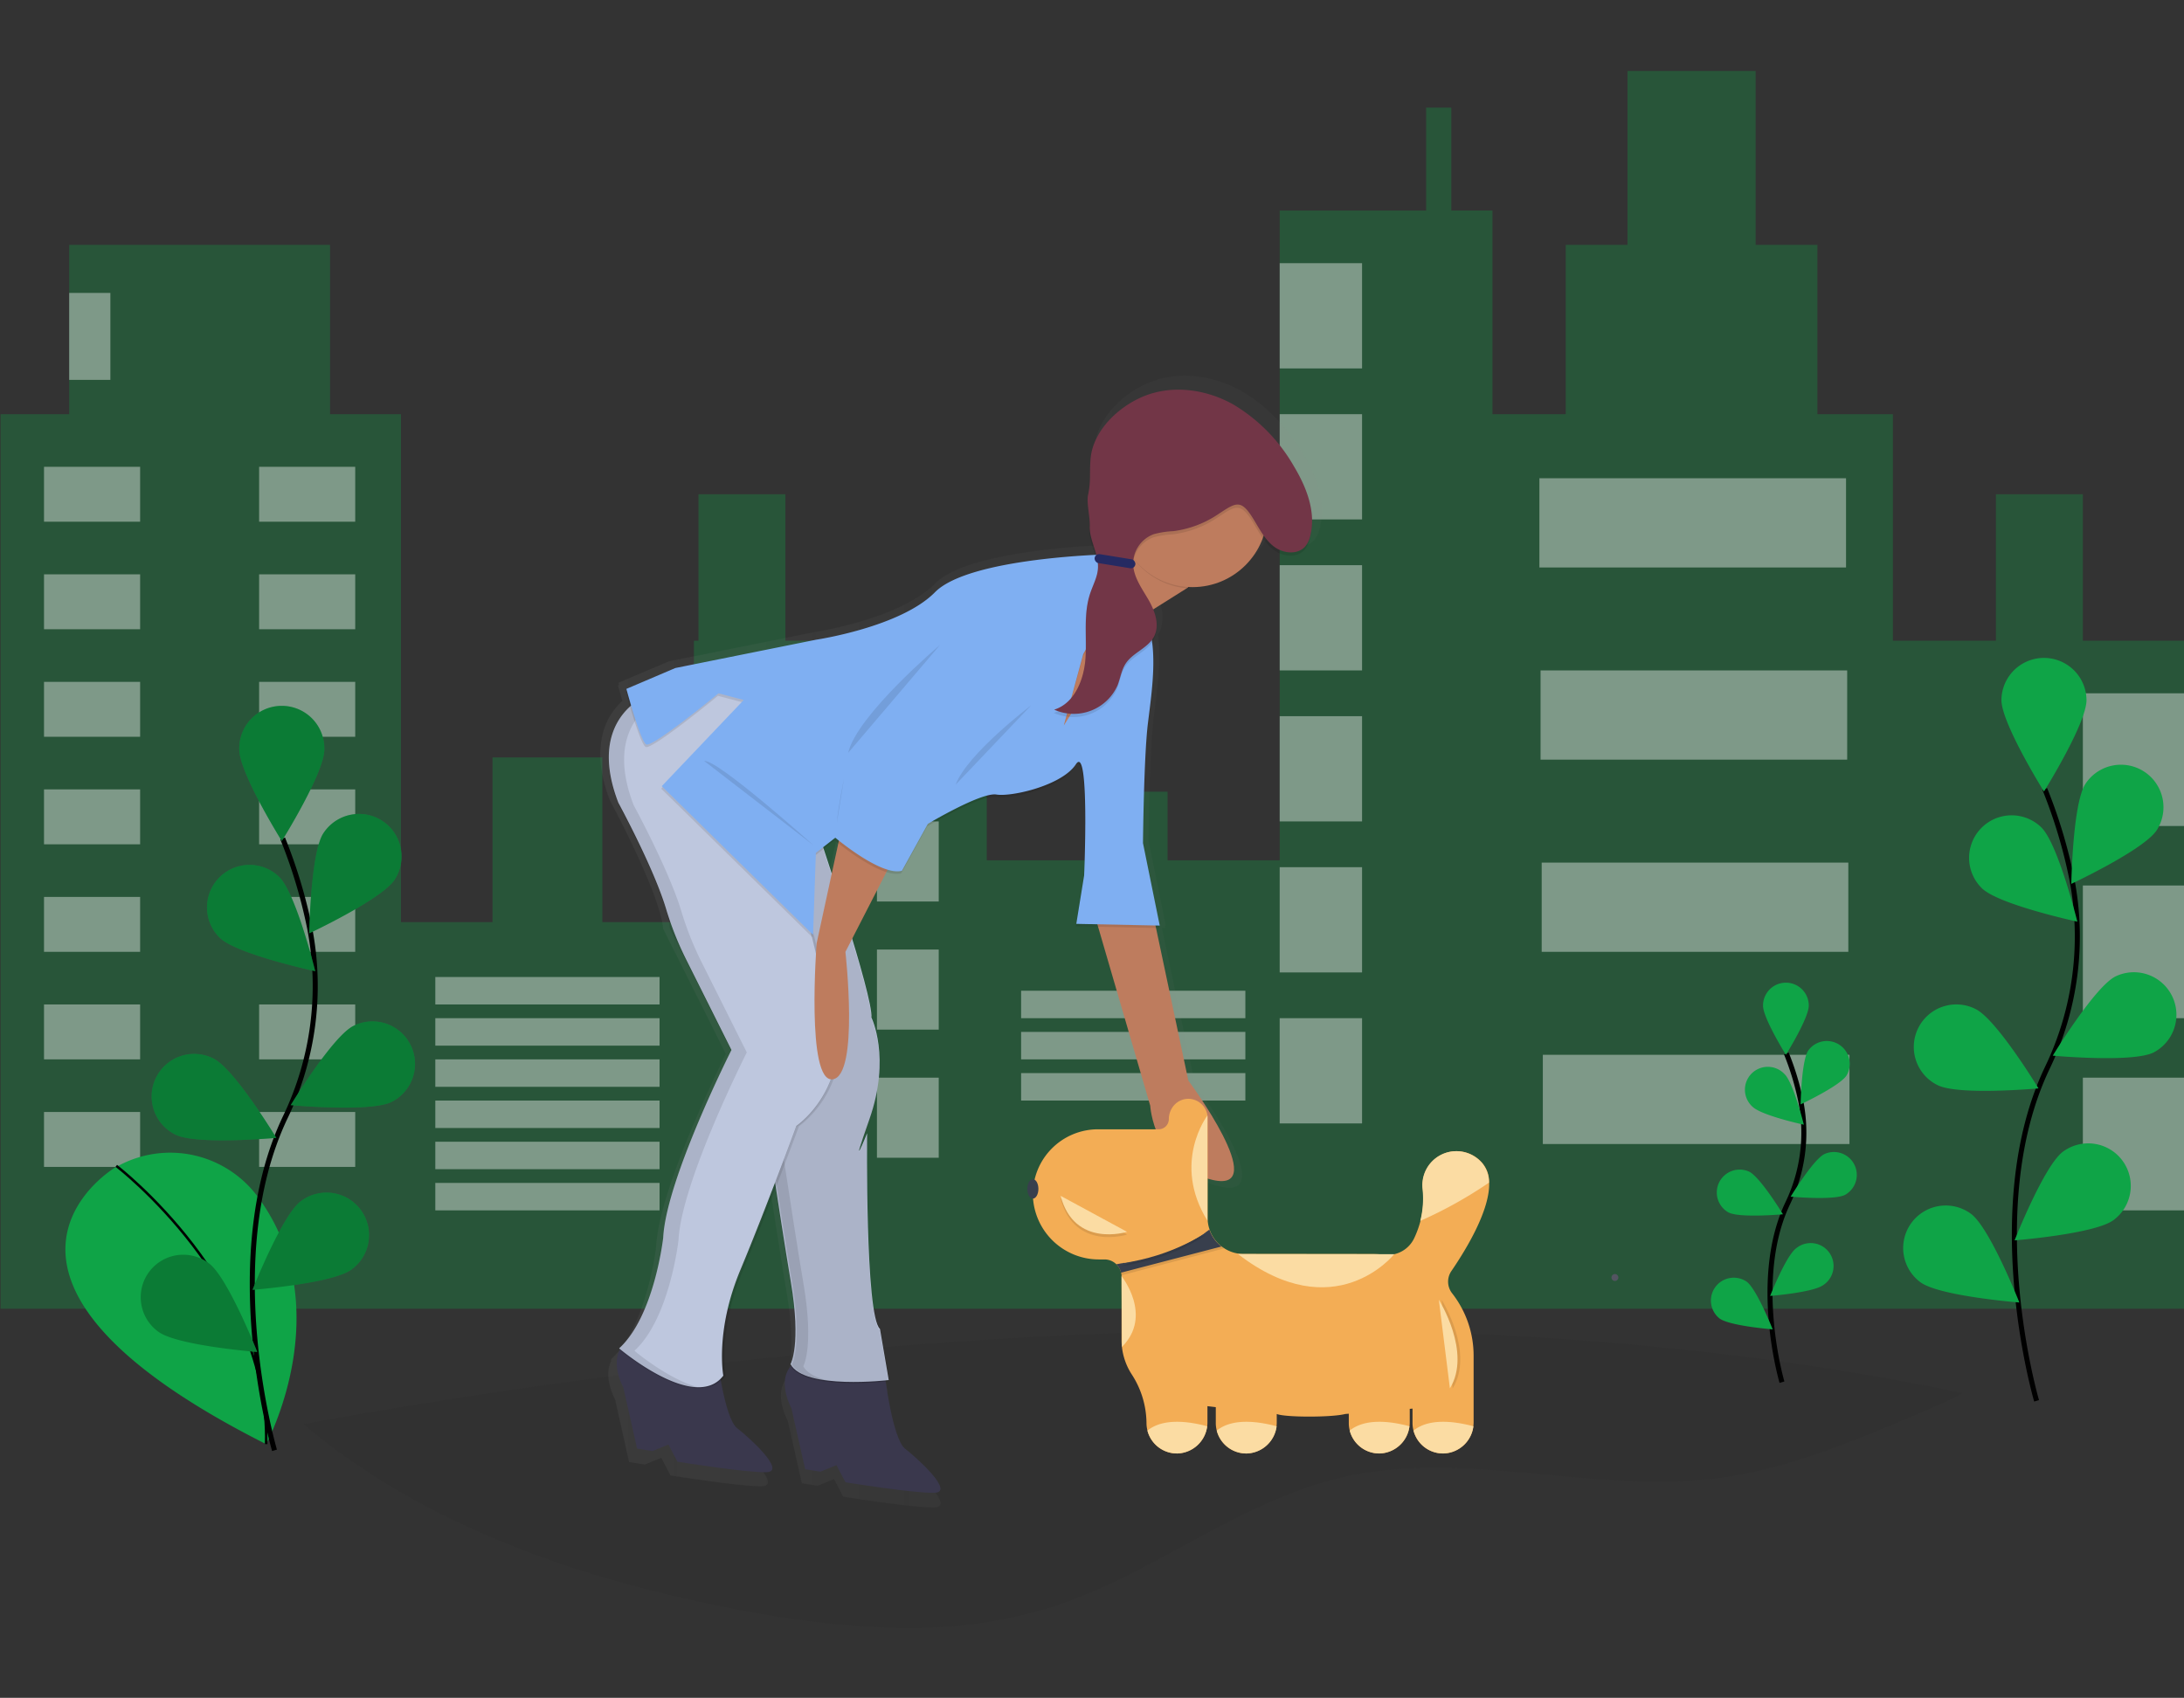 <svg xmlns="http://www.w3.org/2000/svg" xmlns:xlink="http://www.w3.org/1999/xlink" width="445" height="346" viewBox="0 0 445 346">
  <rect x="0" y="0" width="445" height="346" fill="#333333" stroke="none"/>
  <defs>
    <clipPath id="clip-path">
      <rect id="Rectangle_227" data-name="Rectangle 227" width="445" height="346" transform="translate(-0.11)" fill="#fff" stroke="#000" stroke-width="1"/>
    </clipPath>
    <linearGradient id="linear-gradient" x1="-0.013" y1="0.424" x2="0.96" y2="0.424" gradientUnits="objectBoundingBox">
      <stop offset="0" stop-color="gray" stop-opacity="0.251"/>
      <stop offset="0.54" stop-color="gray" stop-opacity="0.122"/>
      <stop offset="1" stop-color="gray" stop-opacity="0.102"/>
    </linearGradient>
  </defs>
  <g id="Mask_Group_1" data-name="Mask Group 1" transform="translate(0.11)" clip-path="url(#clip-path)">
    <g id="undraw_good_doggy_4wfq" transform="translate(0 14.468)">
      <path id="Path_676" data-name="Path 676" d="M468.894,351.553c-3.32,1.711-6.8,3.189-10.225,4.639-12.677,5.348-25.55,10.752-39.165,12.589-25.583,3.427-51.977-5.9-77.108-.079-21.051,4.858-38.461,19.746-59.027,26.376a95.9,95.9,0,0,1-29.551,4.289h-1.3c-1.236,0-2.466-.047-3.7-.093a198.684,198.684,0,0,1-30.376-3.809c-31.5-6.061-63.568-17.172-87.654-37.626C200.924,345.021,345.391,325.355,468.894,351.553Z" transform="translate(-69.056 -82.086)" fill="#252223" opacity="0.1"/>
      <path id="Path_677" data-name="Path 677" d="M424.284,116.1V86.256H406.566V116.1H385.585V69.937H370.2v-34.5H357.611V0H331.5V35.435H318.912v34.5h-14.92v-41.5H295.6V7.46h-5.129V28.441h-29.84V160.855H237.785V146.867H223.8v13.987H200.952V116.1h-41.03V86.256H142.205V116.1h-.932v57.348h-18.65v-33.57h-22.38v33.57H81.593V69.937H67.139v-34.5H13.987v34.5H0v182.3H445.265V116.1Z" fill="#0fa447" opacity="0.3"/>
      <rect id="Rectangle_228" data-name="Rectangle 228" width="19.582" height="11.19" transform="translate(8.859 80.661)" fill="#fff" opacity="0.4"/>
      <rect id="Rectangle_229" data-name="Rectangle 229" width="19.582" height="11.19" transform="translate(72.268 91.85) rotate(180)" fill="#fff" opacity="0.4"/>
      <rect id="Rectangle_230" data-name="Rectangle 230" width="19.582" height="11.19" transform="translate(8.859 102.574)" fill="#fff" opacity="0.4"/>
      <rect id="Rectangle_231" data-name="Rectangle 231" width="19.582" height="11.19" transform="translate(72.268 113.764) rotate(180)" fill="#fff" opacity="0.4"/>
      <rect id="Rectangle_232" data-name="Rectangle 232" width="19.582" height="11.19" transform="translate(8.859 124.488)" fill="#fff" opacity="0.4"/>
      <rect id="Rectangle_233" data-name="Rectangle 233" width="19.582" height="11.19" transform="translate(72.268 135.678) rotate(180)" fill="#fff" opacity="0.4"/>
      <rect id="Rectangle_234" data-name="Rectangle 234" width="19.582" height="11.19" transform="translate(8.859 146.401)" fill="#fff" opacity="0.4"/>
      <rect id="Rectangle_235" data-name="Rectangle 235" width="19.582" height="11.19" transform="translate(72.268 157.591) rotate(180)" fill="#fff" opacity="0.4"/>
      <rect id="Rectangle_236" data-name="Rectangle 236" width="19.582" height="11.19" transform="translate(8.859 168.315)" fill="#fff" opacity="0.4"/>
      <rect id="Rectangle_237" data-name="Rectangle 237" width="19.582" height="11.19" transform="translate(72.268 179.505) rotate(180)" fill="#fff" opacity="0.4"/>
      <rect id="Rectangle_238" data-name="Rectangle 238" width="19.582" height="11.19" transform="translate(8.859 190.228)" fill="#fff" opacity="0.4"/>
      <rect id="Rectangle_239" data-name="Rectangle 239" width="19.582" height="11.19" transform="translate(72.268 201.418) rotate(180)" fill="#fff" opacity="0.4"/>
      <rect id="Rectangle_240" data-name="Rectangle 240" width="19.582" height="11.19" transform="translate(8.859 212.142)" fill="#fff" opacity="0.4"/>
      <rect id="Rectangle_241" data-name="Rectangle 241" width="19.582" height="11.19" transform="translate(72.268 223.332) rotate(180)" fill="#fff" opacity="0.4"/>
      <rect id="Rectangle_242" data-name="Rectangle 242" width="45.692" height="5.595" transform="translate(88.587 184.633)" fill="#fff" opacity="0.4"/>
      <rect id="Rectangle_243" data-name="Rectangle 243" width="45.692" height="5.595" transform="translate(88.587 193.026)" fill="#fff" opacity="0.4"/>
      <rect id="Rectangle_244" data-name="Rectangle 244" width="45.692" height="5.595" transform="translate(88.587 201.418)" fill="#fff" opacity="0.4"/>
      <rect id="Rectangle_245" data-name="Rectangle 245" width="45.692" height="5.595" transform="translate(207.946 187.431)" fill="#fff" opacity="0.4"/>
      <rect id="Rectangle_246" data-name="Rectangle 246" width="45.692" height="5.595" transform="translate(207.946 195.823)" fill="#fff" opacity="0.4"/>
      <rect id="Rectangle_247" data-name="Rectangle 247" width="45.692" height="5.595" transform="translate(207.946 204.216)" fill="#fff" opacity="0.4"/>
      <rect id="Rectangle_248" data-name="Rectangle 248" width="45.692" height="5.595" transform="translate(88.587 209.811)" fill="#fff" opacity="0.4"/>
      <rect id="Rectangle_249" data-name="Rectangle 249" width="45.692" height="5.595" transform="translate(88.587 218.203)" fill="#fff" opacity="0.4"/>
      <rect id="Rectangle_250" data-name="Rectangle 250" width="45.692" height="5.595" transform="translate(88.587 226.596)" fill="#fff" opacity="0.4"/>
      <rect id="Rectangle_251" data-name="Rectangle 251" width="12.589" height="16.319" transform="translate(151.064 126.819)" fill="#fff" opacity="0.4"/>
      <rect id="Rectangle_252" data-name="Rectangle 252" width="12.589" height="16.319" transform="translate(191.161 143.138) rotate(180)" fill="#fff" opacity="0.4"/>
      <rect id="Rectangle_253" data-name="Rectangle 253" width="12.589" height="16.319" transform="translate(151.064 152.929)" fill="#fff" opacity="0.4"/>
      <rect id="Rectangle_254" data-name="Rectangle 254" width="12.589" height="16.319" transform="translate(191.161 169.247) rotate(180)" fill="#fff" opacity="0.4"/>
      <rect id="Rectangle_255" data-name="Rectangle 255" width="12.589" height="16.319" transform="translate(151.064 179.038)" fill="#fff" opacity="0.4"/>
      <rect id="Rectangle_256" data-name="Rectangle 256" width="12.589" height="16.319" transform="translate(191.161 195.357) rotate(180)" fill="#fff" opacity="0.4"/>
      <rect id="Rectangle_257" data-name="Rectangle 257" width="12.589" height="16.319" transform="translate(151.064 205.148)" fill="#fff" opacity="0.4"/>
      <rect id="Rectangle_258" data-name="Rectangle 258" width="12.589" height="16.319" transform="translate(191.161 221.467) rotate(180)" fill="#fff" opacity="0.4"/>
      <rect id="Rectangle_259" data-name="Rectangle 259" width="16.785" height="21.447" transform="translate(260.631 39.165)" fill="#fff" opacity="0.4"/>
      <rect id="Rectangle_260" data-name="Rectangle 260" width="16.785" height="21.447" transform="translate(260.631 69.937)" fill="#fff" opacity="0.4"/>
      <rect id="Rectangle_261" data-name="Rectangle 261" width="16.785" height="21.447" transform="translate(260.631 100.709)" fill="#fff" opacity="0.4"/>
      <rect id="Rectangle_262" data-name="Rectangle 262" width="16.785" height="21.447" transform="translate(260.631 131.481)" fill="#fff" opacity="0.4"/>
      <rect id="Rectangle_263" data-name="Rectangle 263" width="16.785" height="21.447" transform="translate(260.631 162.254)" fill="#fff" opacity="0.4"/>
      <rect id="Rectangle_264" data-name="Rectangle 264" width="16.785" height="21.447" transform="translate(260.631 193.026)" fill="#fff" opacity="0.4"/>
      <rect id="Rectangle_265" data-name="Rectangle 265" width="62.477" height="18.184" transform="translate(313.55 82.992)" fill="#fff" opacity="0.4"/>
      <rect id="Rectangle_266" data-name="Rectangle 266" width="62.477" height="18.184" transform="translate(313.784 122.156)" fill="#fff" opacity="0.4"/>
      <rect id="Rectangle_267" data-name="Rectangle 267" width="62.477" height="18.184" transform="translate(314.017 161.321)" fill="#fff" opacity="0.4"/>
      <rect id="Rectangle_268" data-name="Rectangle 268" width="62.477" height="18.184" transform="translate(314.25 200.486)" fill="#fff" opacity="0.4"/>
      <rect id="Rectangle_269" data-name="Rectangle 269" width="8.392" height="17.717" transform="translate(13.987 45.226)" fill="#fff" opacity="0.4"/>
      <rect id="Rectangle_270" data-name="Rectangle 270" width="20.981" height="27.042" transform="translate(424.284 126.819)" fill="#fff" opacity="0.4"/>
      <rect id="Rectangle_271" data-name="Rectangle 271" width="20.981" height="27.042" transform="translate(424.284 165.984)" fill="#fff" opacity="0.4"/>
      <rect id="Rectangle_272" data-name="Rectangle 272" width="20.981" height="27.042" transform="translate(424.284 205.148)" fill="#fff" opacity="0.4"/>
      <path id="Path_678" data-name="Path 678" d="M87.34,302.046S50.632,324.193,118.3,358.29c0,0,14.92-27.676-1.576-50.243a22.221,22.221,0,0,0-28.833-6.318Z" transform="translate(-64.181 -78.458)" fill="#0fa447"/>
      <path id="Path_679" data-name="Path 679" d="M88.805,301.85s31.411,24.035,30.534,56.71" transform="translate(-65.223 -78.728)" fill="none" stroke="#000" stroke-miterlimit="10" stroke-width="0.513"/>
      <path id="Path_680" data-name="Path 680" d="M123.831,353.116s-11.5-39.053,2.159-67.8a61.7,61.7,0,0,0,4.984-38.7,103.464,103.464,0,0,0-5.478-18.184" transform="translate(-68.007 -72.026)" fill="none" stroke="#000" stroke-miterlimit="10" stroke-width="1.026"/>
      <path id="Path_681" data-name="Path 681" d="M133.714,207.582c0,4.784-8.663,18.65-8.663,18.65s-8.668-13.88-8.668-18.65a8.668,8.668,0,1,1,17.33,0Z" transform="translate(-67.74 -69.312)" fill="#0fa447"/>
      <path id="Path_682" data-name="Path 682" d="M149.488,236.3c-2.6,4.019-17.419,10.957-17.419,10.957s.266-16.361,2.867-20.375a8.667,8.667,0,1,1,14.552,9.419Z" transform="translate(-69.173 -71.523)" fill="#0fa447"/>
      <path id="Path_683" data-name="Path 683" d="M148.479,285.856c-4.271,2.154-20.566.662-20.566.662s8.49-13.987,12.766-16.141a8.667,8.667,0,1,1,7.8,15.48Z" transform="translate(-68.793 -75.77)" fill="#0fa447"/>
      <path id="Path_684" data-name="Path 684" d="M139.505,323.538c-3.847,2.844-20.156,4.131-20.156,4.131s6-15.223,9.852-18.067a8.667,8.667,0,1,1,10.305,13.937Z" transform="translate(-68.011 -79.281)" fill="#0fa447"/>
      <path id="Path_685" data-name="Path 685" d="M111.779,249.231c3.432,3.334,19.428,6.789,19.428,6.789s-3.916-15.885-7.353-19.219a8.665,8.665,0,0,0-12.076,12.43Z" transform="translate(-67.08 -72.566)" fill="#0fa447"/>
      <path id="Path_686" data-name="Path 686" d="M101.58,293.188c4.271,2.159,20.566.667,20.566.667s-8.49-13.987-12.761-16.141a8.667,8.667,0,1,0-7.806,15.476Z" transform="translate(-65.954 -76.44)" fill="#0fa447"/>
      <path id="Path_687" data-name="Path 687" d="M97.883,337.473c3.847,2.844,20.16,4.131,20.16,4.131s-6.005-15.223-9.856-18.067a8.667,8.667,0,1,0-10.305,13.937Z" transform="translate(-65.73 -80.553)" fill="#0fa447"/>
      <path id="Path_688" data-name="Path 688" d="M133.714,207.582c0,4.784-8.663,18.65-8.663,18.65s-8.668-13.88-8.668-18.65a8.668,8.668,0,1,1,17.33,0Z" transform="translate(-67.74 -69.312)" opacity="0.25"/>
      <path id="Path_689" data-name="Path 689" d="M149.488,236.3c-2.6,4.019-17.419,10.957-17.419,10.957s.266-16.361,2.867-20.375a8.667,8.667,0,1,1,14.552,9.419Z" transform="translate(-69.173 -71.523)" opacity="0.25"/>
      <path id="Path_690" data-name="Path 690" d="M148.479,285.856c-4.271,2.154-20.566.662-20.566.662s8.49-13.987,12.766-16.141a8.667,8.667,0,1,1,7.8,15.48Z" transform="translate(-68.793 -75.77)" opacity="0.25"/>
      <path id="Path_691" data-name="Path 691" d="M139.505,323.538c-3.847,2.844-20.156,4.131-20.156,4.131s6-15.223,9.852-18.067a8.667,8.667,0,1,1,10.305,13.937Z" transform="translate(-68.011 -79.281)" opacity="0.25"/>
      <path id="Path_692" data-name="Path 692" d="M111.779,249.231c3.432,3.334,19.428,6.789,19.428,6.789s-3.916-15.885-7.353-19.219a8.665,8.665,0,0,0-12.076,12.43Z" transform="translate(-67.08 -72.566)" opacity="0.25"/>
      <path id="Path_693" data-name="Path 693" d="M101.58,293.188c4.271,2.159,20.566.667,20.566.667s-8.49-13.987-12.761-16.141a8.667,8.667,0,1,0-7.806,15.476Z" transform="translate(-65.954 -76.44)" opacity="0.25"/>
      <path id="Path_694" data-name="Path 694" d="M97.883,337.473c3.847,2.844,20.16,4.131,20.16,4.131s-6.005-15.223-9.856-18.067a8.667,8.667,0,1,0-10.305,13.937Z" transform="translate(-65.73 -80.553)" opacity="0.25"/>
      <path id="Path_695" data-name="Path 695" d="M518.935,342.018s-11.5-39.053,2.159-67.8a61.7,61.7,0,0,0,4.989-38.7,104.262,104.262,0,0,0-5.478-18.184" transform="translate(-104.079 -71.013)" fill="none" stroke="#000" stroke-miterlimit="10" stroke-width="1.026"/>
      <path id="Path_696" data-name="Path 696" d="M528.839,196.5c0,4.784-8.668,18.65-8.668,18.65s-8.668-13.88-8.668-18.65a8.668,8.668,0,0,1,17.335,0Z" transform="translate(-103.813 -68.319)" fill="#0fa447"/>
      <path id="Path_697" data-name="Path 697" d="M544.592,225.206c-2.6,4.019-17.419,10.957-17.419,10.957s.27-16.361,2.872-20.375a8.665,8.665,0,0,1,14.547,9.418Z" transform="translate(-105.244 -70.51)" fill="#0fa447"/>
      <path id="Path_698" data-name="Path 698" d="M543.588,274.758c-4.275,2.154-20.571.662-20.571.662s8.495-13.987,12.766-16.141a8.668,8.668,0,0,1,7.8,15.479Z" transform="translate(-104.865 -74.757)" fill="#0fa447"/>
      <path id="Path_699" data-name="Path 699" d="M534.614,312.44c-3.851,2.844-20.16,4.131-20.16,4.131s6.005-15.223,9.852-18.067a8.667,8.667,0,1,1,10.309,13.936Z" transform="translate(-104.083 -78.268)" fill="#0fa447"/>
      <path id="Path_700" data-name="Path 700" d="M506.883,238.117c3.436,3.334,19.428,6.789,19.428,6.789s-3.916-15.885-7.348-19.219a8.667,8.667,0,1,0-12.081,12.431Z" transform="translate(-103.152 -71.551)" fill="#0fa447"/>
      <path id="Path_701" data-name="Path 701" d="M496.7,282.09c4.275,2.159,20.571.667,20.571.667s-8.49-13.987-12.766-16.141a8.667,8.667,0,1,0-7.806,15.476Z" transform="translate(-102.027 -75.426)" fill="#0fa447"/>
      <path id="Path_702" data-name="Path 702" d="M492.987,326.375c3.851,2.844,20.161,4.131,20.161,4.131s-6.005-15.218-9.852-18.067a8.667,8.667,0,1,0-10.309,13.936Z" transform="translate(-101.802 -79.54)" fill="#0fa447"/>
      <path id="Path_703" data-name="Path 703" d="M462.049,343.632s-6.182-20.981,1.161-36.432a33.183,33.183,0,0,0,2.681-20.795,55.826,55.826,0,0,0-2.947-9.763" transform="translate(-99.076 -76.427)" fill="none" stroke="#000" stroke-miterlimit="10" stroke-width="1.026"/>
      <path id="Path_704" data-name="Path 704" d="M467.37,265.43c0,2.574-4.662,10.034-4.662,10.034s-4.662-7.46-4.662-10.034a4.662,4.662,0,1,1,9.325,0Z" transform="translate(-98.933 -74.978)" fill="#0fa447"/>
      <path id="Path_705" data-name="Path 705" d="M475.837,280.873c-1.4,2.159-9.362,5.889-9.362,5.889s.145-8.793,1.543-10.952a4.662,4.662,0,0,1,7.819,5.063Z" transform="translate(-99.703 -76.173)" fill="#0fa447"/>
      <path id="Path_706" data-name="Path 706" d="M475.3,307.489c-2.3,1.156-11.055.354-11.055.354s4.565-7.516,6.858-8.672a4.662,4.662,0,0,1,4.2,8.318Z" transform="translate(-99.499 -78.446)" fill="#0fa447"/>
      <path id="Path_707" data-name="Path 707" d="M470.471,327.717c-2.065,1.529-10.831,2.219-10.831,2.219s3.226-8.178,5.3-9.707a4.662,4.662,0,1,1,5.534,7.488Z" transform="translate(-99.079 -80.309)" fill="#0fa447"/>
      <path id="Path_708" data-name="Path 708" d="M455.557,287.788c1.865,1.79,10.439,3.646,10.439,3.646s-2.1-8.537-3.949-10.327a4.662,4.662,0,1,0-6.49,6.681Z" transform="translate(-98.562 -76.7)" fill="#0fa447"/>
      <path id="Path_709" data-name="Path 709" d="M450.108,311.435c2.3,1.156,11.055.359,11.055.359s-4.565-7.516-6.863-8.677a4.662,4.662,0,0,0-4.2,8.318Z" transform="translate(-97.99 -78.806)" fill="#0fa447"/>
      <path id="Path_710" data-name="Path 710" d="M448.121,335.239c2.065,1.529,10.831,2.219,10.831,2.219s-3.24-8.183-5.292-9.712a4.662,4.662,0,0,0-5.539,7.493Z" transform="translate(-97.868 -81.019)" fill="#0fa447"/>
      <path id="Path_714" data-name="Path 714" d="M424.767,327.513a.7.7,0,1,0-.7-.7A.7.7,0,0,0,424.767,327.513Z" transform="translate(-95.831 -80.943)" fill="#535461"/>
      <g id="Group_401" data-name="Group 401" transform="translate(122.2 62.113)" opacity="0.5">
        <path id="Path_715" data-name="Path 715" d="M318.525,269.1l-6.775-31.891h.695l-.107-.541h.2l-3.506-17.251s.177-18.02,1.03-24.991c.625-5.087,1.613-11.568.891-17.023a5.135,5.135,0,0,0,.275-.466,4.919,4.919,0,0,0,.531-1.865,7.688,7.688,0,0,0-.587-4.5l7.045-4.4c.159,0,.322.033.466.042a1.491,1.491,0,0,0-.117-.3,15.666,15.666,0,0,0,15.507-10.187,10.388,10.388,0,0,0,2.271,2.443c1.9,1.422,4.886,1.739,6.467-.028a5.441,5.441,0,0,0,1.133-2.438c.093-.4.159-.811.214-1.217.9-4.765-1.068-9.679-3.6-13.857-3.166-5.217-7.367-9.94-12.705-12.906s-11.889-4.028-17.666-2.051-11.6,7.343-12.122,13.428c-.261,3.11.112,4.551-.532,7.6-.322,1.52.373,4.481.364,6.159a7.6,7.6,0,0,0-.112.932c-.093,1.865.648,3.627,1.189,5.418-7.618.382-27.653,1.926-33.439,7.81-7.2,7.315-24.851,9.931-24.851,9.931l-29.4,5.917-10.257,4.355.117.466-.205.089s.364,1.357.886,3.147a13.321,13.321,0,0,0-4.238,7.926c-.569,3.166-.266,7.241,1.739,12.439,0,0,10.122,18.589,10.822,26.086l12.775,25.5c-1.1,2.187-12.043,24.287-13.927,36.656a25.262,25.262,0,0,0-.3,2.69s-.07.653-.242,1.739c-.751,4.583-3.124,15.852-8.919,21.121h0l.075.065h0l-.168.163.131.112c-1.739,3.324.774,7.828.774,7.828L203.2,346.02l3.2.518,3.366-1.371,1.865,3.585s14.524,2.331,18.65,2.2-3.5-7.129-6.168-9.2c-1.483-1.147-2.644-5.861-3.38-9.828a6.185,6.185,0,0,0,1.04-1.077s-1.776-9.325,3.571-22.119c2.28-5.446,4.732-11.707,6.807-17.1,1.114,7.245,2.285,14.71,3.147,19.806,1.254,7.381,1.091,11.885.7,14.426a8.571,8.571,0,0,1-.62,2.578.657.657,0,0,1,.047.075,1.331,1.331,0,0,1-.089.191c.028.047.056.089.079.135-2.919,3.338.121,8.784.121,8.784l2.858,12.729,3.2.518,3.366-1.371,1.865,3.585s14.524,2.331,18.65,2.2-3.5-7.129-6.173-9.2c-2.084-1.618-3.529-10.3-4.066-14.029.387-.037.6-.065.6-.065l-.042-.256h.089l-1.828-10.686c-3.124-2.69-2.69-40.908-2.69-40.908a30.114,30.114,0,0,1-1.678,3.674c.159-.643.746-2.462,2.107-6.336a38.124,38.124,0,0,0,1.767-6.844c1.478-9.1-1.278-14.659-1.278-14.659.182-1.828-1.744-8.929-4.019-16.491l7.148-13.931a5.7,5.7,0,0,0,3.115.256L263.942,216s11.19-6.667,14.393-6.15c2.979.466,12.314-1.576,15.922-5.464a7.381,7.381,0,0,0,.709-.909c2.9-4.453,1.711,23.247,1.711,23.247l-1.553,9.6-.084.532,4.63.093,10.91,37.421s.685,12.691,13.083,15.512S318.525,269.1,318.525,269.1ZM244,225.855c-.671-2.07-1.259-3.856-1.7-5.194l2.308-1.8s.289.242.779.629Z" transform="translate(-197.331 -124.665)" fill="url(#linear-gradient)"/>
      </g>
      <path id="Path_716" data-name="Path 716" d="M259.032,348.056s1.581,13.316,4.2,15.339,10.038,8.817,6.015,8.966-18.184-2.135-18.184-2.135l-1.832-3.5-3.264,1.333-3.119-.5-2.8-12.444s-3.926-7.031,1.6-9.87S259.032,348.056,259.032,348.056Z" transform="translate(-78.907 -82.617)" fill="#3a384d"/>
      <path id="Path_717" data-name="Path 717" d="M244.081,226.743s10.98,32.679,10.565,36.875c0,0,4.024,8.113-.415,20.725s-.466,2.858-.466,2.858-.42,37.248,2.62,39.873l1.781,10.416s-17.121,2.033-20-3.231c0,0,2.229-3.9.047-16.785s-6.388-41.267-6.388-41.267l-11.4-64.748Z" transform="translate(-77.239 -70.476)" opacity="0.1"/>
      <path id="Path_718" data-name="Path 718" d="M244.127,226.456s10.98,32.7,10.565,36.894c0,0,4.024,8.113-.415,20.725s-.466,2.858-.466,2.858-.42,37.253,2.62,39.873l1.781,10.421s-17.121,2.028-20-3.236c0,0,2.229-3.9.047-16.785s-6.392-41.281-6.392-41.281l-11.39-64.752Z" transform="translate(-77.244 -70.45)" fill="#bec7de"/>
      <path id="Path_719" data-name="Path 719" d="M223.326,212.873l11.167,63.475s4.2,28.4,6.392,41.281-.047,16.785-.047,16.785c.839,1.534,2.877,2.443,5.348,2.97-3.469-.406-6.6-1.352-7.688-3.348,0,0,2.233-3.9.051-16.785s-6.392-41.281-6.392-41.281l-11.4-64.752Z" transform="translate(-77.27 -70.454)" opacity="0.1"/>
      <path id="Path_720" data-name="Path 720" d="M221.35,343.433s1.576,13.316,4.2,15.339,10.038,8.817,6.015,8.966-18.184-2.135-18.184-2.135l-1.832-3.5-3.264,1.338-3.119-.508-2.8-12.444s-3.926-7.031,1.595-9.87S221.35,343.433,221.35,343.433Z" transform="translate(-75.467 -82.195)" fill="#3a384d"/>
      <path id="Path_721" data-name="Path 721" d="M244.081,226.743s10.98,32.679,10.565,36.875c0,0,4.024,8.113-.415,20.725s-.466,2.858-.466,2.858-.42,37.248,2.62,39.873l1.781,10.416s-17.121,2.033-20-3.231c0,0,2.229-3.9.047-16.785s-6.388-41.267-6.388-41.267l-11.4-64.748Z" transform="translate(-77.239 -70.476)" opacity="0.1"/>
      <path id="Path_722" data-name="Path 722" d="M207.4,196.264s-12.22,4.69-5.646,21.746c0,0,9.87,18.118,10.556,25.429l12.5,24.944s-13.325,26.371-13.917,38.27c0,0-1.781,15.974-8.971,22.538,0,0,15.465,13.162,21.224,5.562,0,0-1.73-9.073,3.488-21.559s11.4-29.327,11.4-29.327S253,273.754,243.029,252.95l-11.19-46.322-.182-10.425-8.584-2.984Z" transform="translate(-75.357 -68.811)" opacity="0.1"/>
      <path id="Path_723" data-name="Path 723" d="M206.787,196.452s-12.22,4.69-5.646,21.746c0,0,9.866,18.123,10.551,25.434l12.5,24.944s-13.325,26.366-13.908,38.27c0,0-1.781,15.969-8.975,22.538,0,0,15.465,13.162,21.228,5.562,0,0-1.734-9.078,3.483-21.559s11.4-29.346,11.4-29.346,14.967-10.113,5-30.917L231.228,206.8l-.182-10.425-8.579-2.984Z" transform="translate(-75.301 -68.827)" opacity="0.1"/>
      <path id="Path_724" data-name="Path 724" d="M206.833,196.171s-12.22,4.7-5.646,21.746c0,0,7.25,13.311,9.749,21.718a64.808,64.808,0,0,0,4.2,10.486l9.1,18.184s-13.325,26.371-13.913,38.269c0,0-1.781,15.974-8.975,22.538,0,0,15.465,13.162,21.228,5.562,0,0-1.734-9.073,3.483-21.559s11.4-29.346,11.4-29.346,14.967-10.113,5-30.917l-11.19-46.322-.182-10.425-8.579-2.984Z" transform="translate(-75.305 -68.802)" fill="#bec7de"/>
      <path id="Path_725" data-name="Path 725" d="M206.833,196.169l15.689-3.063,2.047.713-14.617,2.849s-12.22,4.69-5.646,21.746c0,0,7.245,13.311,9.749,21.718a64.807,64.807,0,0,0,4.2,10.486l9.106,18.184s-13.344,26.362-13.917,38.26c0,0-1.786,15.974-8.975,22.538,0,0,6.663,5.67,12.868,7.418-6.844-.14-15.988-7.926-15.988-7.926,7.194-6.565,8.975-22.538,8.975-22.538.587-11.9,13.913-38.269,13.913-38.269l-9.1-18.184a64.807,64.807,0,0,1-4.2-10.486c-2.5-8.392-9.749-21.718-9.749-21.718C194.613,200.865,206.833,196.169,206.833,196.169Z" transform="translate(-75.305 -68.8)" opacity="0.1"/>
      <path id="Path_726" data-name="Path 726" d="M261.394,232.3l-9.731,18.953s2.853,25.252-2.6,25.97S245.8,249.51,245.8,249.51l5.245-24.212Z" transform="translate(-79.516 -71.739)" fill="#be7c5e"/>
      <path id="Path_727" data-name="Path 727" d="M320.28,246.366l6.956,32.842s17.074,23.019,4.989,20.268-12.752-15.139-12.752-15.139l-11.656-40Z" transform="translate(-85.218 -73.477)" fill="#be7c5e"/>
      <path id="Path_728" data-name="Path 728" d="M326.817,171l-17.2,10.817-6.14-16.454s14.239.97,15.9-4.359S326.817,171,326.817,171Z" transform="translate(-84.821 -65.767)" fill="#be7c5e"/>
      <path id="Path_729" data-name="Path 729" d="M254.085,122.858l-1.1-4.714-16.957.993-6.83,27.42,12.724.457,7.124-11.111,3.884-10.836Z" transform="translate(-20.925 -10.786)" fill="#be7c5e"/>
      <path id="Path_730" data-name="Path 730" d="M302.948,173.4l1.4-7.9s-31.383.392-38.4,7.521-24.221,9.684-24.221,9.684l-28.655,5.763-10.02,4.247s2.825,10.584,4.038,11.316,14.743-10.416,14.743-10.416l5.129,1.361-16.7,17.559,30.824,30.306.569-16.7,3.949-3.087s9.386,7.926,13.572,6.723l5.278-9.544s10.91-6.5,14.029-6c2.9.466,12.006-1.534,15.521-5.325a6.648,6.648,0,0,0,.671-.853c2.835-4.341,1.669,22.66,1.669,22.66l-1.595,9.87,17,.35-3.413-16.813s.173-17.563,1-24.361,2.331-16.146-.713-21.974l-5.987,5.7-10.416,16.72,3.954-14.556Z" transform="translate(-75.653 -66.28)" opacity="0.1"/>
      <path id="Path_731" data-name="Path 731" d="M303.048,172.81l-1.487-8.108s-28.483.6-35.5,7.726-24.245,9.679-24.245,9.679l-28.655,5.767-9.978,4.252s2.825,10.584,4.038,11.311,14.747-10.411,14.747-10.411l5.129,1.361-16.7,17.559,30.824,30.306.569-16.706,3.963-3.091s9.386,7.926,13.572,6.728l5.278-9.544s10.85-6.5,13.987-5.982c2.9.466,12.006-1.539,15.521-5.329a6.646,6.646,0,0,0,.671-.853c2.835-4.341,1.669,22.664,1.669,22.664l-1.595,9.87,17,.35-3.413-16.813s.173-17.568,1-24.361,2.331-16.151-.713-21.974l-5.987,5.674-10.43,16.706,3.954-14.556Z" transform="translate(-75.665 -66.207)" fill="#7faff2"/>
      <path id="Path_732" data-name="Path 732" d="M271.664,184.984s-16.976,14.318-18.752,22.03" transform="translate(-80.205 -68.059)" opacity="0.1"/>
      <path id="Path_733" data-name="Path 733" d="M292.4,198.565s-13.055,9.884-15.386,16.169" transform="translate(-82.405 -69.299)" opacity="0.1"/>
      <path id="Path_734" data-name="Path 734" d="M251.841,214.943s-1.226,5.931-1.469,9.092" transform="translate(-79.973 -70.794)" opacity="0.1"/>
      <path id="Path_735" data-name="Path 735" d="M242.919,228.244s-19.554-17.554-22.291-17.2" transform="translate(-77.258 -70.438)" opacity="0.1"/>
      <path id="Path_736" data-name="Path 736" d="M320.766,161.33c1.59-5.1,6.961,8.728,7.413,9.917a14.372,14.372,0,0,1-1.525-.168,15.2,15.2,0,0,1-10.146-6.43C318.6,163.993,320.272,162.953,320.766,161.33Z" transform="translate(-86.011 -65.797)" opacity="0.1"/>
      <circle id="Ellipse_83" data-name="Ellipse 83" cx="15.265" cy="15.265" r="15.265" transform="translate(227.607 74.651)" fill="#be7c5e"/>
      <path id="Path_737" data-name="Path 737" d="M339.683,155.018c1.2,1.972,2.289,4.112,4.14,5.492s4.765,1.692,6.3-.028a5.315,5.315,0,0,0,1.1-2.378c1.128-4.807-.844-9.791-3.4-14.029a34.77,34.77,0,0,0-12.383-12.589c-5.2-2.9-11.591-3.93-17.223-2s-10.257,7.087-10.724,13.018c-.256,3.031.508,6.122-.121,9.1a30.349,30.349,0,0,0-1.11,4.616c-.149,2.942,1.865,5.679,1.683,8.621-.112,1.814-1.04,3.46-1.609,5.189-1.4,4.168-.643,8.7-.932,13.088s-2.205,9.3-6.4,10.593a9.758,9.758,0,0,0,12.924-4.961c.573-1.478.783-3.119,1.655-4.443,1.473-2.238,4.537-3.124,5.772-5.5s.163-5.273-1.189-7.581-3.04-4.63-3.068-7.3a6.425,6.425,0,0,1,4.2-5.977,18.119,18.119,0,0,1,3.986-.615,21.107,21.107,0,0,0,9.25-3.529C336.116,151.456,337.076,150.729,339.683,155.018Z" transform="translate(-84.413 -62.902)" opacity="0.1"/>
      <path id="Path_738" data-name="Path 738" d="M339.789,154.285c1.2,1.977,2.289,4.112,4.14,5.5s4.765,1.692,6.3-.028a5.339,5.339,0,0,0,1.1-2.378c1.128-4.807-.844-9.791-3.4-14.029a34.734,34.734,0,0,0-12.384-12.589c-5.2-2.9-11.591-3.926-17.223-2s-11.3,7.162-11.8,13.092c-.256,3.031.112,4.434-.518,7.409-.326,1.553.434,4.662.354,6.238-.149,2.942,1.865,5.679,1.683,8.621-.112,1.814-1.04,3.46-1.609,5.185-1.4,4.173-.643,8.709-.932,13.092s-2.205,9.292-6.4,10.588a9.758,9.758,0,0,0,12.924-4.961c.573-1.473.783-3.115,1.655-4.439,1.473-2.238,4.537-3.124,5.772-5.5s.163-5.278-1.184-7.586-3.045-4.625-3.073-7.3a6.425,6.425,0,0,1,4.2-5.973,18.117,18.117,0,0,1,3.986-.615,21.163,21.163,0,0,0,9.25-3.529C336.232,150.723,337.192,150,339.789,154.285Z" transform="translate(-84.422 -62.836)" fill="#723647"/>
      <rect id="Rectangle_273" data-name="Rectangle 273" width="8.406" height="1.842" rx="0.921" transform="matrix(-0.987, -0.16, 0.16, -0.987, 231.077, 101.479)" fill="#252a62"/>
      <path id="Path_739" data-name="Path 739" d="M294.328,306.492A13.451,13.451,0,0,0,307.9,319.547h1.016a3.441,3.441,0,0,1,2.406.97,3.329,3.329,0,0,1,.974,1.706,3.109,3.109,0,0,1,.1.807v12.892a12.911,12.911,0,0,0,2.042,6.994,18.449,18.449,0,0,1,3.04,9.95h0a6.22,6.22,0,0,0,6.332,6.22,6.346,6.346,0,0,0,6.089-6.416v-3.222l1.7.2v3.231a6.215,6.215,0,0,0,6.327,6.21,6.347,6.347,0,0,0,6.094-6.416v-1.632c1.692.709,11.292.709,13.955,0l.723-.056v1.865a6.22,6.22,0,0,0,6.332,6.238,6.346,6.346,0,0,0,6.089-6.416v-2.676l.564-.051v2.937a6.22,6.22,0,0,0,6.332,6.206,6.322,6.322,0,0,0,6.061-5.544,7.666,7.666,0,0,0,.056-.872V339.185a20.66,20.66,0,0,0-4.406-12.775,3.833,3.833,0,0,1-.107-4.523c3.161-4.63,7.838-12.444,7.684-17.983a6.061,6.061,0,0,0-1.478-4.1c-.061-.07-.126-.135-.187-.2a6.92,6.92,0,0,0-11.866,5.534,18.513,18.513,0,0,1-.466,6.551,20.3,20.3,0,0,1-1.273,3.511,5.968,5.968,0,0,1-6.094,3.39,20.8,20.8,0,0,0-2.546-.154h-26.11a7.334,7.334,0,0,1-6.947-4.975,7.086,7.086,0,0,1-.4-2.364V290.77a3.954,3.954,0,0,0-4.075-3.954,3.861,3.861,0,0,0-2.728,1.273,4.238,4.238,0,0,0-1.1,2.844,2.089,2.089,0,0,1-2.093,2.093H307.6a13.269,13.269,0,0,0-13.269,13.465Z" transform="translate(-83.986 -77.356)" fill="#f3ad55"/>
      <path id="Path_740" data-name="Path 740" d="M379.686,361.035a6.22,6.22,0,0,0,6.136,4.662,6.322,6.322,0,0,0,6.061-5.544C388.078,359.142,382.866,358.442,379.686,361.035Z" transform="translate(-91.779 -83.968)" fill="#fbdca3"/>
      <path id="Path_741" data-name="Path 741" d="M365.371,361.035a6.224,6.224,0,0,0,6.14,4.662,6.318,6.318,0,0,0,6.033-5.544C373.786,359.142,368.588,358.442,365.371,361.035Z" transform="translate(-90.472 -83.968)" fill="#fbdca3"/>
      <path id="Path_742" data-name="Path 742" d="M335.56,361.035A6.22,6.22,0,0,0,341.7,365.7a6.322,6.322,0,0,0,6.061-5.544C343.953,359.142,338.749,358.442,335.56,361.035Z" transform="translate(-87.75 -83.968)" fill="#fbdca3"/>
      <path id="Path_743" data-name="Path 743" d="M320.014,361.035a6.22,6.22,0,0,0,6.14,4.663,6.318,6.318,0,0,0,6.033-5.544C328.429,359.142,323.217,358.442,320.014,361.035Z" transform="translate(-86.331 -83.968)" fill="#fbdca3"/>
      <path id="Path_744" data-name="Path 744" d="M381.194,312.76a88,88,0,0,0,13.987-7.786,6.061,6.061,0,0,0-1.478-4.1c-.061-.07-.126-.135-.187-.2a6.92,6.92,0,0,0-11.866,5.534,18.515,18.515,0,0,1-.457,6.551Z" transform="translate(-91.917 -78.425)" fill="#fbdca3"/>
      <path id="Path_745" data-name="Path 745" d="M372.151,321.652s-12.08,15.209-31.845-.037" transform="translate(-88.184 -80.533)" fill="#fbdca3"/>
      <path id="Path_746" data-name="Path 746" d="M333.144,290.547s-7.339,9.6,0,21.447" transform="translate(-87.232 -77.696)" fill="#fbdca3"/>
      <path id="Path_747" data-name="Path 747" d="M314.211,326.586s6.467,8.029.084,14.416" transform="translate(-85.801 -80.987)" fill="#fbdca3"/>
      <path id="Path_748" data-name="Path 748" d="M313.59,323.994c.466.466.317.886.466,1.548l20.981-5.5c-1.128-.872-2.532-1.9-2.993-3.264C329.535,318.716,324.561,321.989,313.59,323.994Z" transform="translate(-85.745 -80.091)" opacity="0.1"/>
      <path id="Path_749" data-name="Path 749" d="M313.025,323.213a3.329,3.329,0,0,1,.974,1.706l20.464-5.334A7.315,7.315,0,0,1,332,316.14C329.484,318.093,324,321.2,313.025,323.213Z" transform="translate(-85.693 -80.033)" fill="#383f4d"/>
      <path id="Path_750" data-name="Path 750" d="M331.34,317.381s-6.4,4.816-17.13,6.308" transform="translate(-85.801 -80.146)" opacity="0.1"/>
      <path id="Path_751" data-name="Path 751" d="M331.34,316.761s-6.4,4.816-17.13,6.308" transform="translate(-85.801 -80.09)" fill="#f3ad55"/>
      <path id="Path_752" data-name="Path 752" d="M314.091,316.526s-10.724,3.39-13.549-7.339Z" transform="translate(-84.553 -79.398)" opacity="0.1"/>
      <path id="Path_753" data-name="Path 753" d="M314.091,315.905s-10.724,3.39-13.549-7.339Z" transform="translate(-84.553 -79.341)" fill="#fbdca3"/>
      <ellipse id="Ellipse_84" data-name="Ellipse 84" cx="1.128" cy="1.977" rx="1.128" ry="1.977" transform="translate(209.214 225.836)" fill="#383f4d"/>
      <path id="Path_754" data-name="Path 754" d="M388.233,349.933l-2.257-18.067s6.775,10.724,2.257,18.067" transform="translate(-92.353 -81.469)" opacity="0.1"/>
      <path id="Path_755" data-name="Path 755" d="M385.356,331.866s6.775,10.724,2.257,18.067Z" transform="translate(-92.297 -81.469)" fill="#fbdca3"/>
    </g>
  </g>
</svg>
